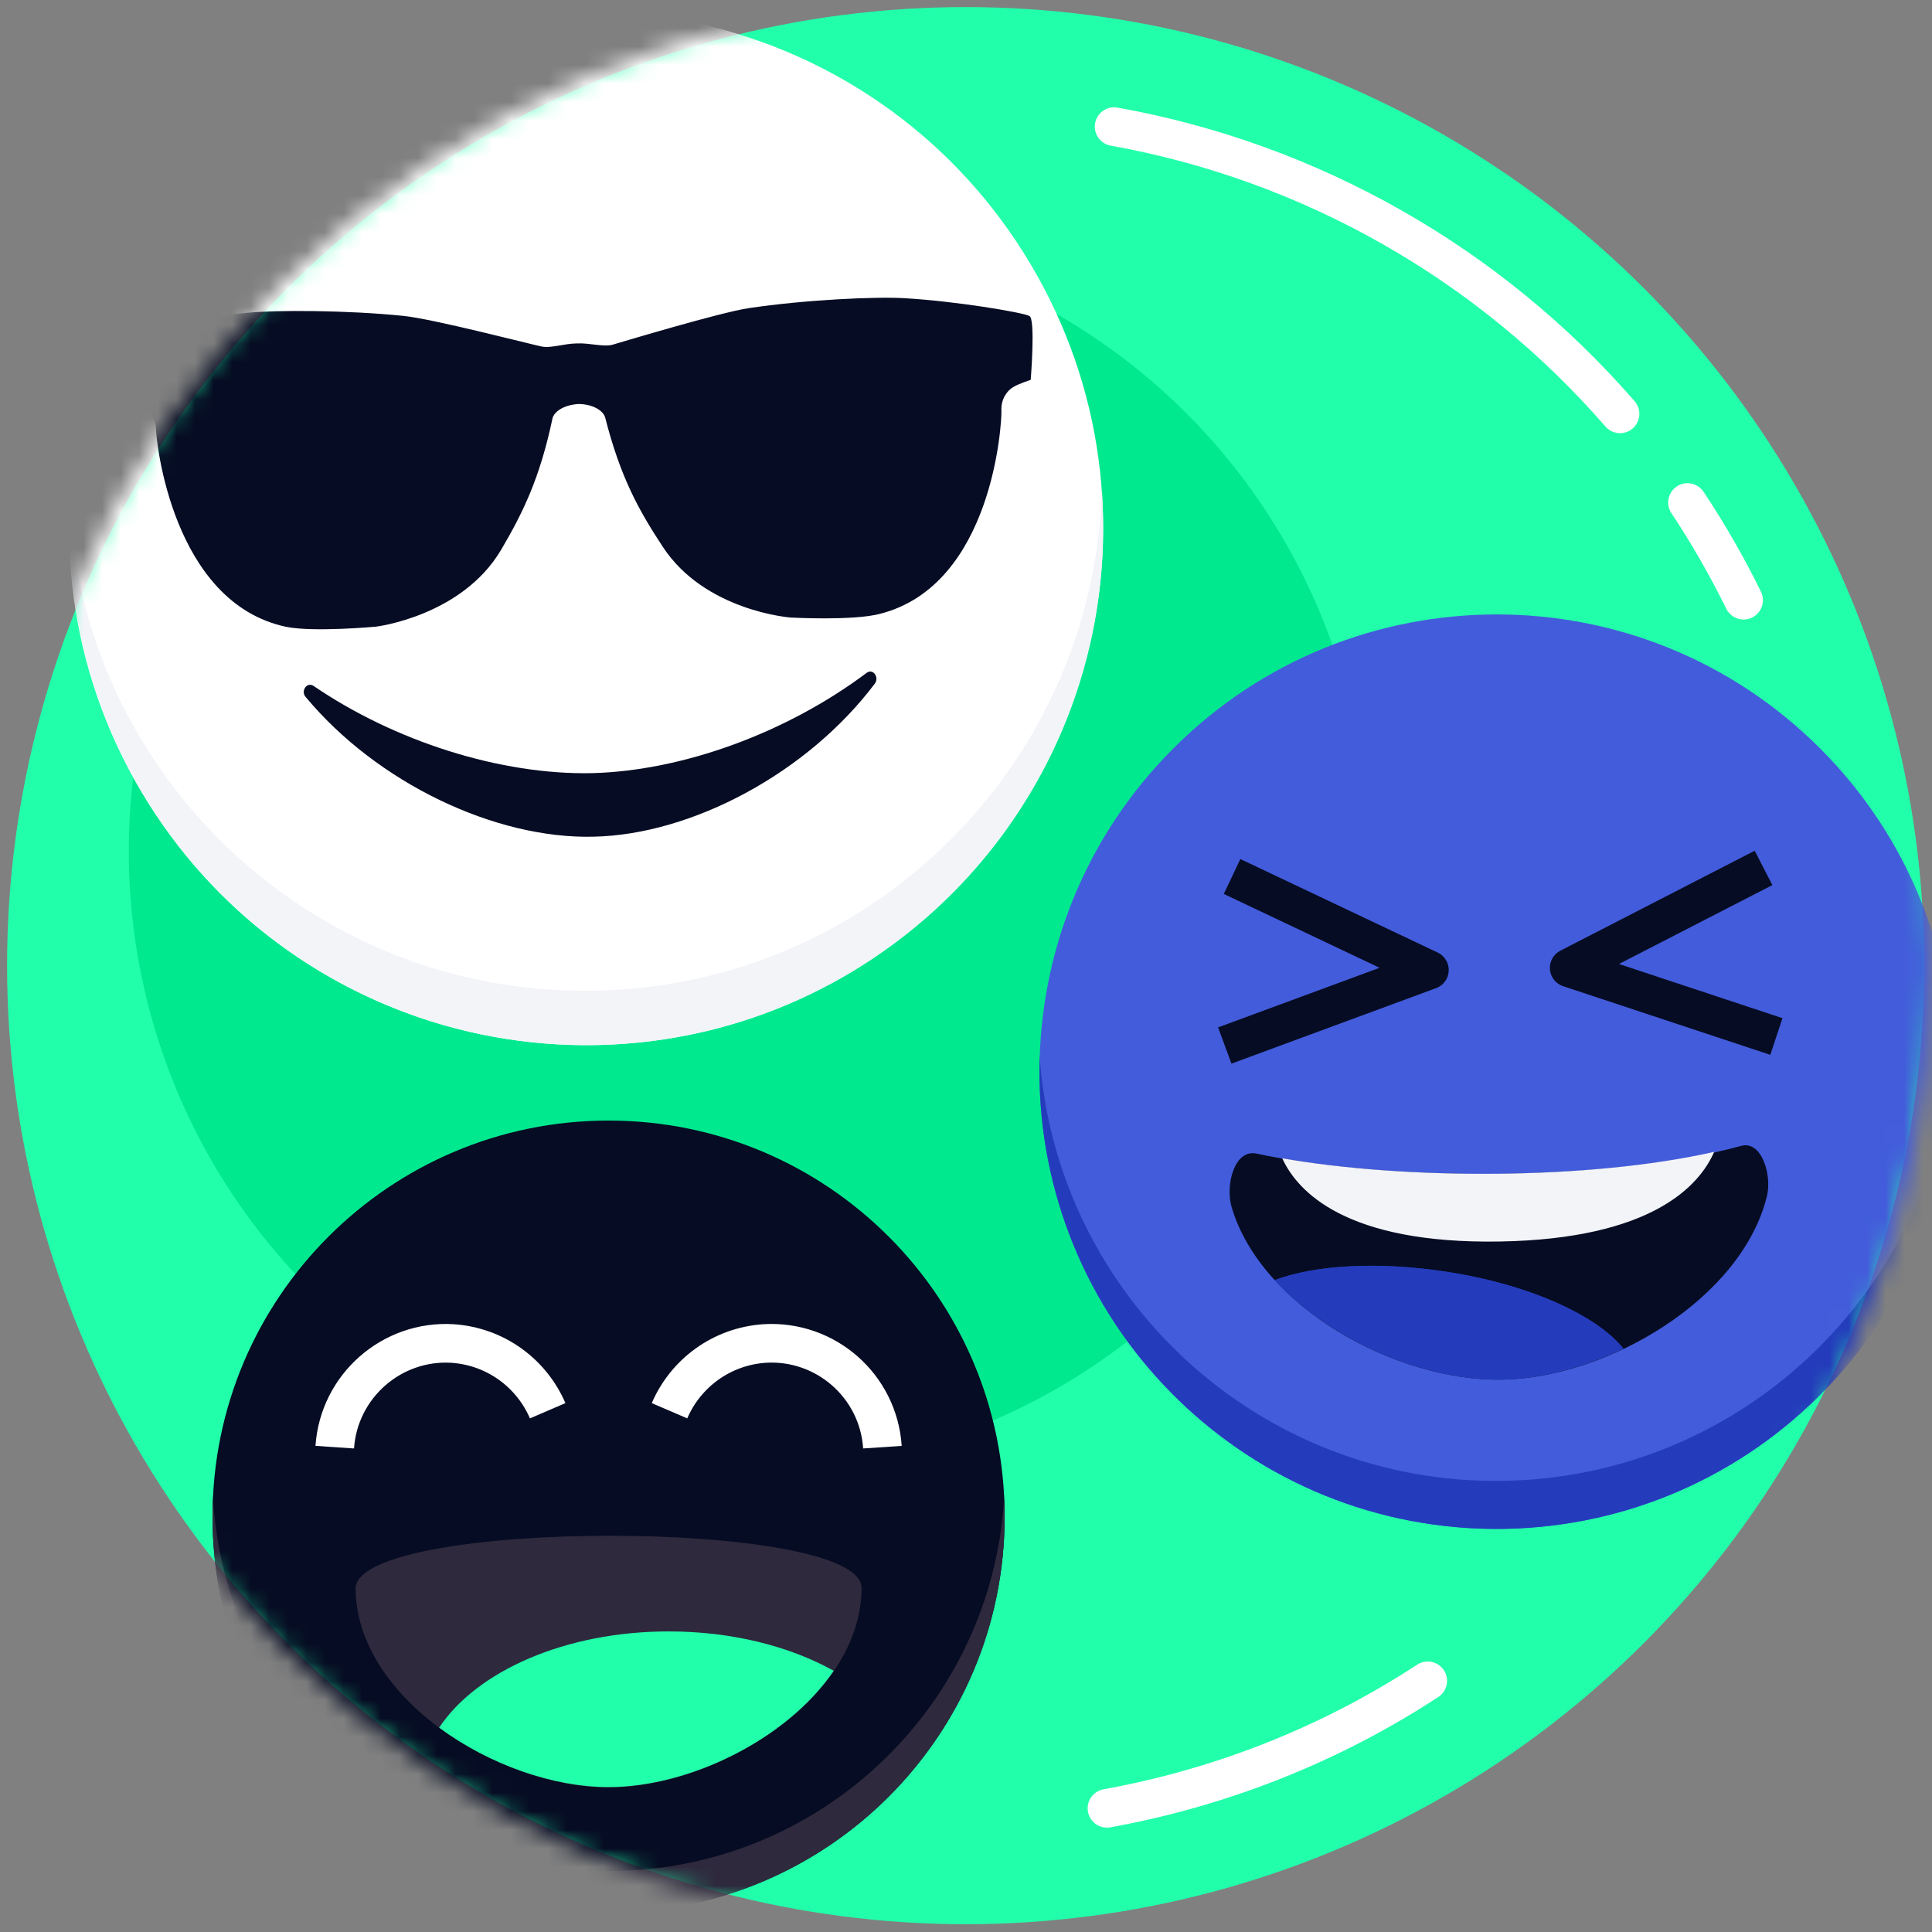 <svg width="104" height="104" viewBox="0 0 104 104" fill="none" xmlns="http://www.w3.org/2000/svg">
<rect x="0" y="0" width="104" height="104" fill="#808080" stroke="none"/>
<circle cx="51.981" cy="51.981" r="50" fill="#314DD8"/>
<circle cx="51.981" cy="51.981" r="51.6" fill="#22FFAA"/>
<circle cx="40.282" cy="45.829" r="33.348" fill="#00E98F"/>
<mask id="mask0_248_28813" style="mask-type:alpha" maskUnits="userSpaceOnUse" x="0" y="0" width="104" height="104">
<circle cx="51.981" cy="51.981" r="51.981" fill="#22FFAA"/>
</mask>
<g mask="url(#mask0_248_28813)">
<path d="M45.768 52.351C58.979 44.498 63.323 27.423 55.471 14.211C47.618 1 30.543 -3.344 17.331 4.508C4.12 12.361 -0.225 29.437 7.628 42.648C15.481 55.859 32.556 60.204 45.768 52.351Z" fill="white"/>
<path d="M48.682 16.052C47.144 15.957 43.3 16.138 40.303 16.588C38.764 16.816 33.483 18.408 32.988 18.552C32.494 18.695 31.748 18.452 31.039 18.487C30.336 18.496 29.619 18.772 29.113 18.643C28.601 18.54 23.269 17.157 21.718 17.005C18.7 16.694 14.85 16.685 13.33 16.837C10.625 17.091 6.975 17.887 6.658 18.075C6.34 18.264 6.751 21.52 6.751 21.52C6.751 21.52 7.459 21.7 7.737 21.879C8.015 22.057 8.393 22.477 8.397 23.097C8.401 23.718 9.276 32.452 15.412 33.744C16.899 34.042 20.237 33.733 20.237 33.733C20.237 33.733 24.849 33.182 26.972 29.601C28.158 27.586 29.058 25.741 29.736 22.546C29.808 22.16 30.36 21.789 31.152 21.748C31.93 21.757 32.486 22.114 32.58 22.488C33.389 25.657 34.364 27.441 35.666 29.415C37.931 32.9 42.558 33.242 42.558 33.242C42.558 33.242 45.932 33.427 47.377 33.041C53.455 31.489 53.935 22.722 53.906 22.095C53.877 21.468 54.233 21.02 54.519 20.851C54.779 20.674 55.483 20.449 55.483 20.449C55.483 20.449 55.749 17.177 55.415 17.011C55.086 16.82 51.391 16.203 48.682 16.052Z" fill="#060C23"/>
<path d="M32.142 53.327C17.261 53.69 4.835 42.286 3.744 27.624C3.729 28.105 3.74 28.593 3.75 29.08C4.098 44.442 16.844 56.6 32.206 56.253C47.567 55.905 59.726 43.159 59.378 27.797C59.367 27.31 59.331 26.816 59.314 26.354C58.893 41.035 47.016 52.99 32.142 53.327Z" fill="#F2F4F8"/>
<path d="M31.861 41.619C26.96 41.719 21.275 39.923 16.868 36.916C16.521 36.693 16.177 37.198 16.448 37.51C20.304 42.154 26.673 45.175 31.961 45.039C37.242 44.928 43.473 41.61 47.096 36.794C47.344 36.453 46.985 35.958 46.648 36.223C42.355 39.44 36.768 41.494 31.861 41.619Z" fill="#060C23"/>
<path d="M32.76 102.96C44.535 102.96 54.08 93.415 54.08 81.64C54.08 69.865 44.535 60.32 32.76 60.32C20.985 60.32 11.44 69.865 11.44 81.64C11.44 93.415 20.985 102.96 32.76 102.96Z" fill="#060C23"/>
<path d="M32.76 100.72C21.36 100.72 12.06 91.78 11.46 80.52C11.44 80.9 11.44 81.26 11.44 81.64C11.44 93.42 20.98 102.96 32.76 102.96C44.54 102.96 54.08 93.42 54.08 81.64C54.08 81.26 54.08 80.9 54.06 80.52C53.46 91.78 44.16 100.72 32.76 100.72Z" fill="#2E293D"/>
<path d="M46.38 85.46C46.38 91.4 38.7 96.22 32.76 96.22C26.82 96.22 19.14 91.4 19.14 85.46C19.48 81.74 46.26 81.74 46.38 85.46Z" fill="#2E293D"/>
<path d="M23.64 93C26.32 94.98 29.76 96.2 32.76 96.2C37.1 96.2 42.36 93.64 44.88 89.94C42.52 88.62 39.4 87.82 36 87.82C30.42 87.82 25.66 89.96 23.64 93Z" fill="#22FFAA"/>
<path opacity="0.05" d="M23.64 93C24.28 93.48 24.96 93.9 25.66 94.28C30.48 88.58 41.38 88.54 44.88 89.94C42.52 88.62 39.4 87.82 36 87.82C30.42 87.82 25.66 89.96 23.64 93Z" fill="#22FFAA"/>
<path d="M36.04 75.941C36.9 73.94 38.82 72.48 41.16 72.32C44.441 72.12 47.281 74.6 47.501 77.901" stroke="white" stroke-width="2.08" stroke-miterlimit="10" stroke-linejoin="round"/>
<path d="M29.481 75.941C28.621 73.941 26.701 72.481 24.361 72.321C21.081 72.121 18.241 74.621 18.02 77.901" stroke="white" stroke-width="2.08" stroke-miterlimit="10" stroke-linejoin="round"/>
<path d="M97.972 75.092C107.585 65.48 107.585 49.896 97.972 40.284C88.361 30.672 72.776 30.672 63.164 40.284C53.552 49.896 53.552 65.48 63.164 75.092C72.776 84.704 88.361 84.704 97.972 75.092Z" fill="#435CDB"/>
<path d="M80.915 79.715C67.754 79.923 56.833 69.764 55.956 56.787C55.956 57.226 55.956 57.642 55.956 58.08C56.187 71.68 67.362 82.509 80.961 82.301C94.561 82.07 105.39 70.895 105.182 57.295C105.182 56.857 105.159 56.441 105.136 56.002C104.674 69.002 94.076 79.507 80.915 79.715Z" fill="#243CBB"/>
<path d="M93.73 61.682C94.838 61.382 95.392 63.275 95.115 64.384C93.776 69.879 86.595 74.174 80.846 74.266C75.143 74.358 67.893 70.364 66.3 64.984C65.953 63.806 66.438 61.844 67.639 62.098C74.635 63.599 86.572 63.645 93.73 61.682Z" fill="#060C23"/>
<path d="M69.024 62.352C69.832 64.129 72.442 66.969 80.731 66.831C88.951 66.692 91.49 63.806 92.275 62.005C85.533 63.529 75.628 63.506 69.024 62.352Z" fill="#F2F4F8"/>
<path d="M94.931 46.72L84.471 52.1L95.624 55.795" stroke="#060C23" stroke-width="2.08" stroke-miterlimit="10" stroke-linejoin="round"/>
<path d="M66.323 47.182L76.945 52.216L65.93 56.28" stroke="#060C23" stroke-width="2.08" stroke-miterlimit="10" stroke-linejoin="round"/>
<path d="M80.846 74.266C82.947 74.243 85.256 73.619 87.403 72.603C85.972 70.802 82.278 69.117 77.798 68.447C74.127 67.893 70.779 68.101 68.632 68.909C71.633 72.188 76.644 74.335 80.846 74.266Z" fill="#243CBB"/>
<path d="M86.226 71.518C84.402 70.156 81.331 68.978 77.775 68.447C74.104 67.893 70.756 68.101 68.609 68.909C69.325 69.671 70.133 70.387 71.033 71.01C73.55 70.479 81.47 70.11 86.226 71.518Z" fill="#243CBB"/>
</g>
<path d="M59.973 6.816C70.535 8.707 80.179 14.185 87.206 22.278M93.858 32.309C92.959 30.477 91.949 28.722 90.839 27.05" stroke="white" stroke-width="2.08" stroke-linecap="round"/>
<path d="M59.589 97.342C64.014 96.539 68.181 95.139 72.022 93.241C73.697 92.413 75.31 91.49 76.855 90.48" stroke="white" stroke-width="2.08" stroke-linecap="round"/>
</svg>

